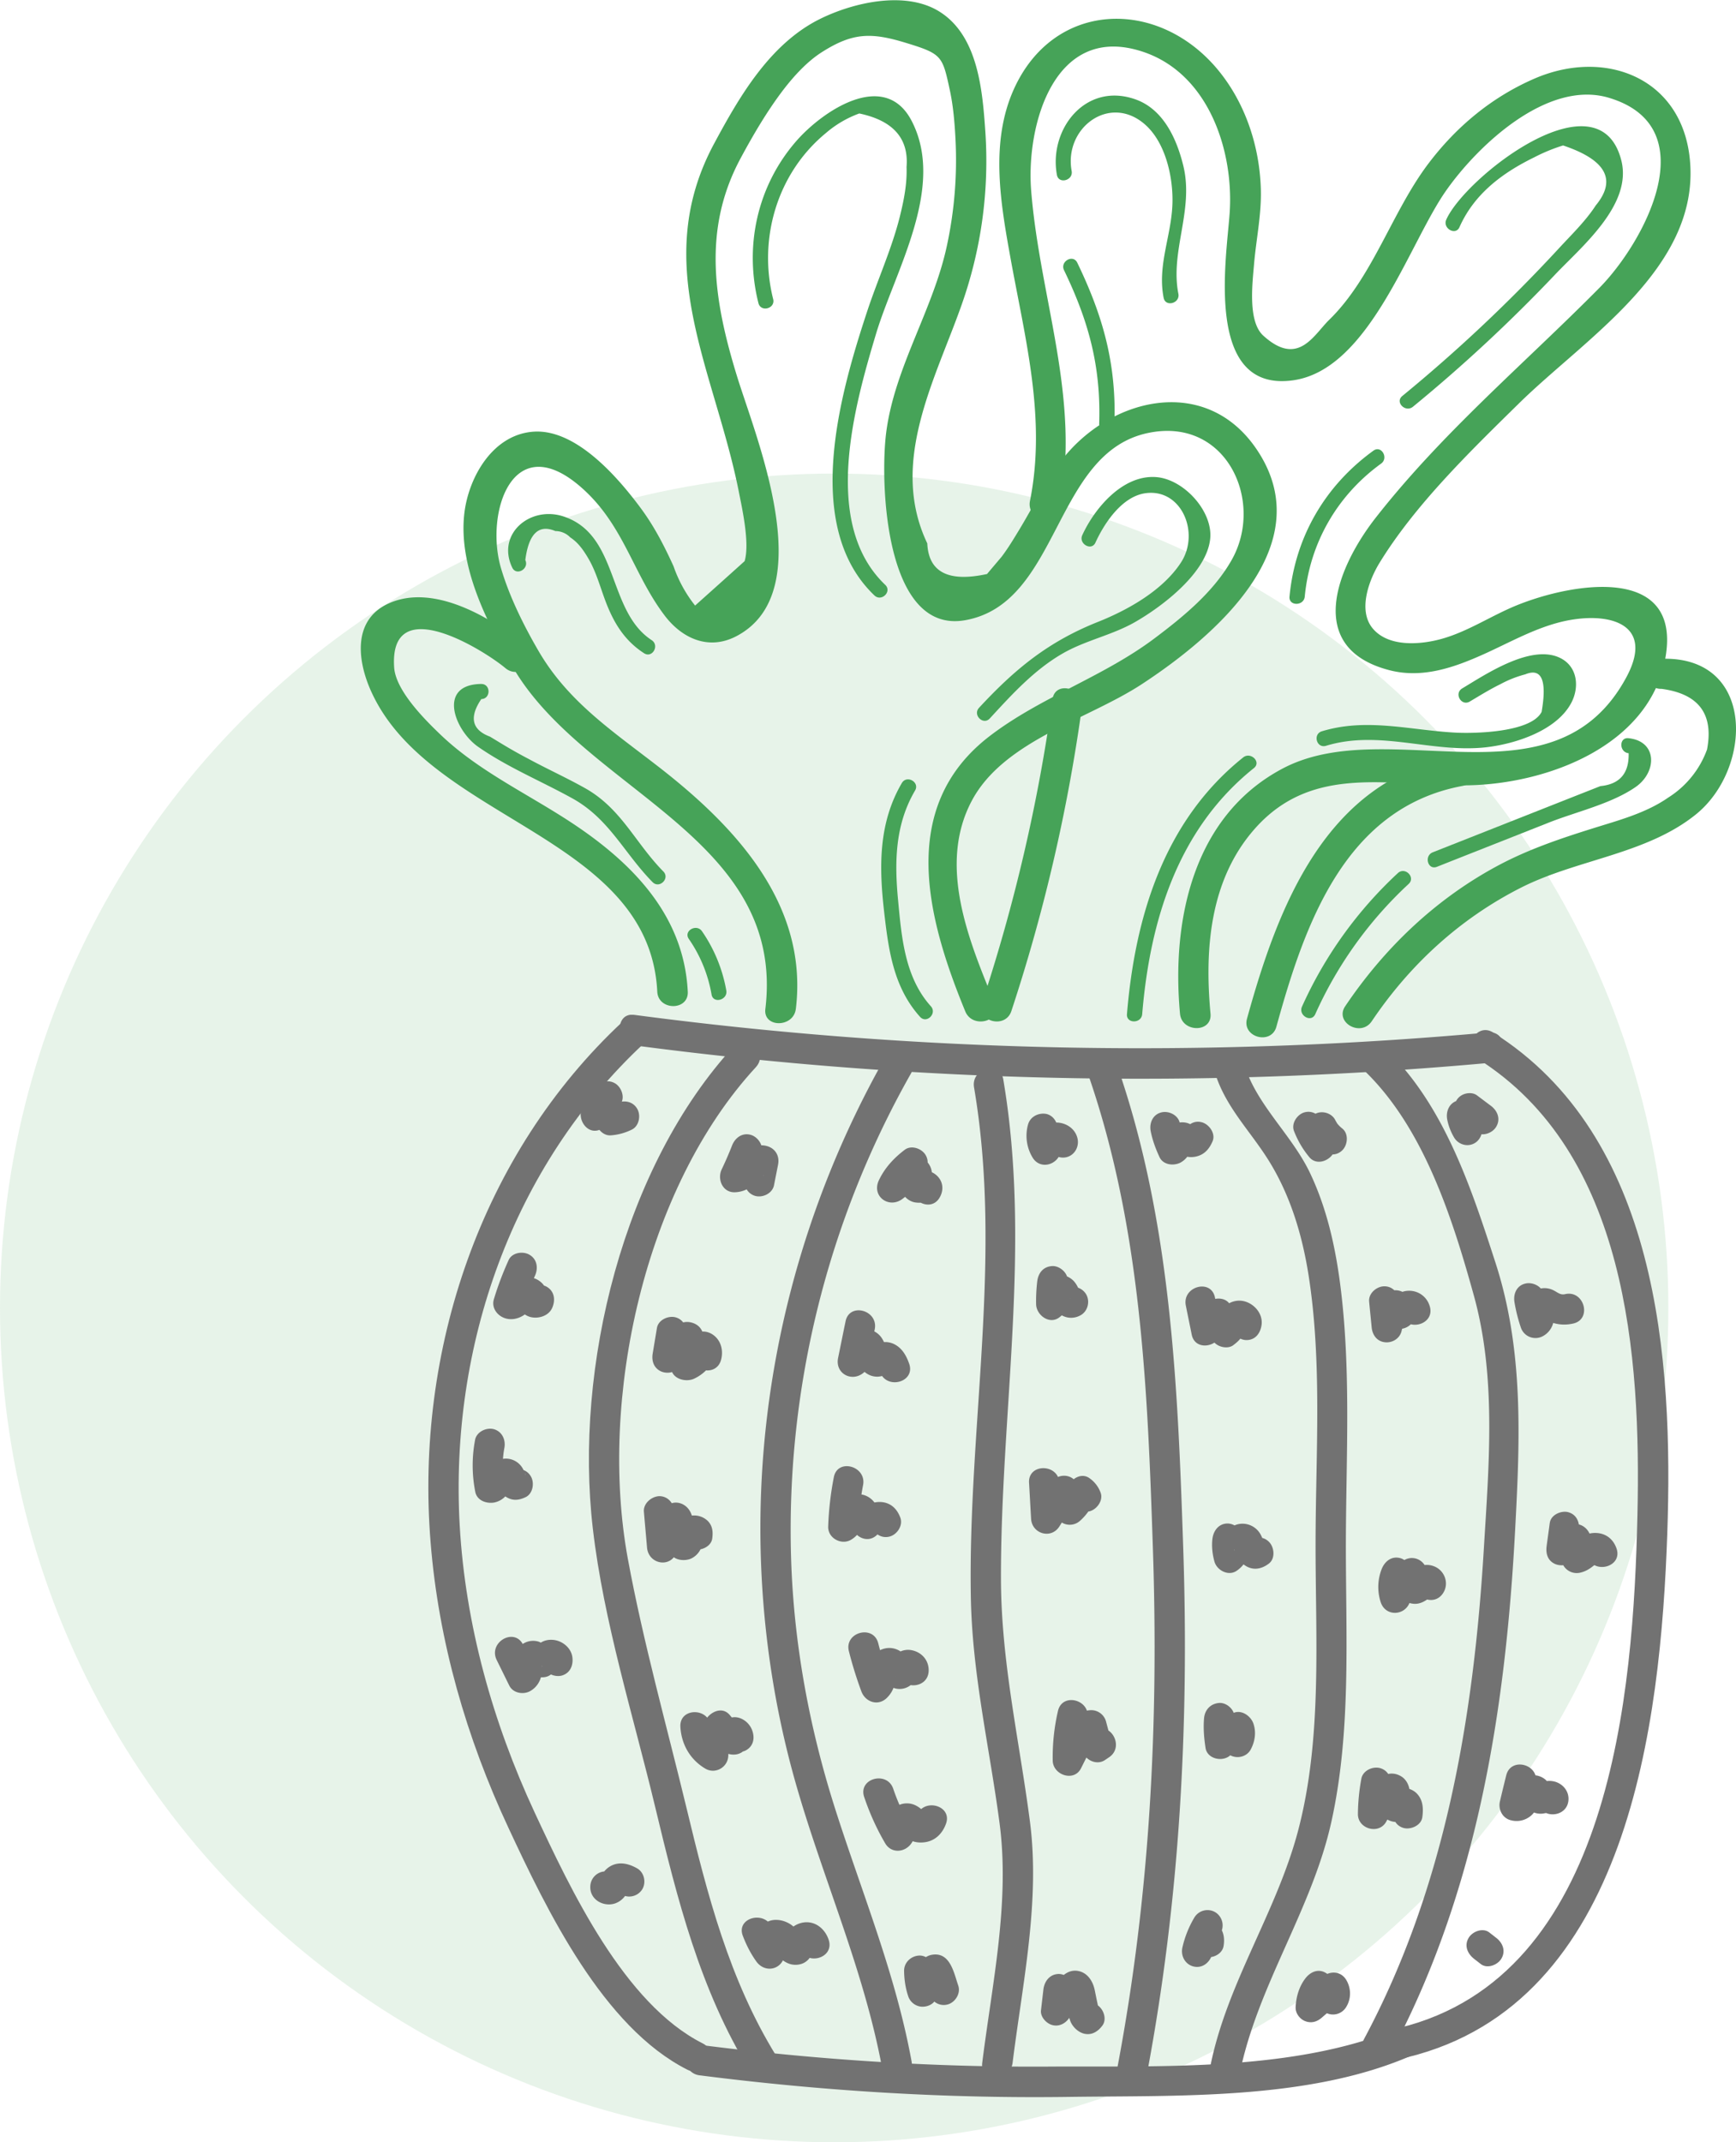 <svg width="77" height="95" fill="none" xmlns="http://www.w3.org/2000/svg"><circle cx="37" cy="58" r="37" fill="#46A358" fill-opacity=".13"/><g clip-path="url(#clip0_33805:301)" fill="#727272"><path d="M28.13 46.357a170.978 170.978 0 0037.893.78c.856-.077.865-1.43 0-1.353a170.978 170.978 0 01-37.894-.78c-.852-.112-.847 1.245 0 1.353zm2.9 45.673c5.435.695 10.905 1.033 16.385.957 4.82-.068 10.51.144 15.03-1.763.785-.334.44-1.641-.359-1.303-4.636 1.956-10.577 1.69-15.537 1.722-5.192.036-10.371-.306-15.523-.965-.852-.108-.848 1.245.004 1.353z"/><path d="M27.605 45.316c-6.273 5.851-9.197 14.575-8.506 23.082.354 4.396 1.591 8.67 3.452 12.655 1.695 3.634 4.193 8.84 7.941 10.73.772.387 1.453-.776.677-1.168-3.488-1.758-5.86-6.821-7.456-10.243-1.857-3.99-3.072-8.322-3.323-12.727-.448-7.939 2.323-15.923 8.17-21.374.637-.59-.319-1.546-.955-.956zm37.943 1.636c6.618 4.17 7.241 13.164 7.08 20.247-.18 7.898-1.153 20.414-10.542 22.722-.838.207-.484 1.51.359 1.303 9.802-2.408 11.21-14.828 11.506-23.187.273-7.821-.417-17.65-7.726-22.253-.735-.46-1.408.708-.677 1.168z"/><path d="M32.577 46.366c-4.936 5.342-7.116 14.264-6.282 21.419.485 4.161 1.794 8.29 2.767 12.353.977 4.07 1.986 8.11 4.201 11.703.458.74 1.62.059 1.162-.68-2.08-3.373-3.05-7.142-3.968-10.96-.888-3.679-1.924-7.362-2.61-11.081-1.3-7.083.735-16.442 5.681-21.798.587-.64-.363-1.596-.95-.956z"/><path d="M39.24 46.93c-3.676 6.51-5.609 13.903-5.51 21.396.05 3.598.56 7.2 1.538 10.662 1.215 4.296 3.062 8.372 3.87 12.786.156.856 1.452.491 1.295-.361-.704-3.864-2.197-7.461-3.385-11.185-1.153-3.616-1.843-7.344-1.96-11.145a41.086 41.086 0 015.314-21.473c.43-.757-.731-1.438-1.162-.68zm3.964 1.293c1.278 7.511-.273 15.036-.143 22.578.058 3.444.825 6.65 1.273 10.04.467 3.521-.332 7.141-.767 10.635-.107.861 1.238.852 1.346 0 .44-3.525 1.233-7.173.766-10.725-.475-3.634-1.278-7.078-1.282-10.775-.009-7.398 1.354-14.742.103-22.109-.148-.856-1.444-.496-1.296.356zm5.045-.626c2.363 6.785 2.65 13.944 2.887 21.063.26 7.731-.125 15.341-1.56 22.951-.161.852 1.134 1.218 1.296.361 1.457-7.727 1.874-15.463 1.61-23.312-.243-7.236-.538-14.53-2.937-21.424-.283-.811-1.583-.46-1.296.36zm5.658.031c.498 1.529 1.574 2.548 2.4 3.891.941 1.533 1.457 3.269 1.735 5.036.605 3.859.318 7.898.31 11.79-.01 4.232.313 8.71-.777 12.843-.96 3.63-3.16 6.758-3.896 10.464-.17.852 1.125 1.213 1.296.36.789-3.967 3.228-7.325 4.089-11.275.883-4.039.623-8.286.632-12.393.01-3.796.238-7.678-.26-11.451-.22-1.668-.596-3.318-1.314-4.842-.798-1.7-2.336-2.994-2.914-4.779-.274-.825-1.574-.473-1.3.356zm6.543-.212c2.672 2.525 3.959 6.555 4.923 10.036 1.004 3.625.668 7.493.444 11.203-.453 7.529-1.718 15.049-5.31 21.757-.412.766.75 1.452 1.162.68 3.83-7.154 5.107-15.197 5.533-23.221.216-4.04.39-7.985-.87-11.875-1.094-3.377-2.3-7.047-4.932-9.54-.628-.59-1.583.365-.95.96zm-27.98 3.382c-.14.356-.292.707-.458 1.055-.21.437.036 1.036.583 1.018.39-.013.7-.189.978-.455.09-.085.18-.176.264-.261.112-.113-.036.067.05-.036-.018.027-.112.018-.027.027-.215-.284-.43-.573-.65-.857-.059.302-.121.604-.18.91-.072.357.103.731.471.835.332.09.758-.113.83-.474.058-.302.12-.604.179-.91.09-.46-.193-.812-.65-.857-.372-.036-.709.163-.973.406-.094.086-.175.176-.27.261l-.089.082c.014-.014.027-.023.04-.037-.067.037-.067.041.01.01-.077.017-.072.022.013 0 .193.338.385.676.583 1.018.215-.45.412-.91.592-1.375.13-.342-.144-.744-.471-.834-.377-.103-.69.131-.825.474zm-3.332 8.092l-.188 1.132c-.05.302.031.6.31.762.246.144.618.117.815-.104l.39-.446c.086-.1.207-.284.31-.339a7.561 7.561 0 01-.34.09c.021-.004.048-.004.07-.008a7.4 7.4 0 00-.34-.09l.054.04c-.112-.194-.224-.388-.332-.586.036.388-.072.82-.117 1.213-.062.563.606.77 1.014.586.529-.248.883-.703 1.072-1.249l-1.126.298-.04-.257c-.22.843 1.08 1.203 1.295.36.1-.383.01-.802-.304-1.06-.404-.328-.947-.211-1.126.298-.08.226-.247.343-.453.442l1.014.586c.067-.604.39-1.677-.435-1.907-.695-.194-1.184.636-1.56 1.073l1.125.658.188-1.131c.058-.36-.094-.73-.47-.834-.32-.086-.767.112-.826.473zm-.578 8.147c.045.532.094 1.064.139 1.591.067.753 1.076.929 1.322.18.135-.414.323-.789.561-1.158l-1.229-.163c.157.393.265.794.323 1.218.068.478.646.559.987.406a.899.899 0 00.399-.388c.04-.072.072-.158.098-.235.014-.04.023-.08.036-.121.023-.068.014-.064-.018.013l-.296.176c.023-.009.05-.013.072-.022h-.359c-.008-.005-.017-.01-.022-.019l-.242-.243c.013.018.022.036.036.054l-.068-.523c-.004.023-.004.045-.008.063-.05.36.085.726.47.834.314.086.78-.108.83-.473.04-.293.018-.56-.197-.78a.88.88 0 00-.704-.239.87.87 0 00-.628.406c-.058.094-.14.225-.144.333-.004.158-.071.046.072-.018.327.136.66.27.987.406a5.245 5.245 0 00-.323-1.217c-.215-.532-.897-.685-1.229-.162-.296.464-.524.96-.695 1.478.44.059.879.122 1.323.18-.045-.531-.094-1.063-.14-1.59-.03-.366-.286-.677-.672-.677-.345.013-.713.325-.681.69zm1.618 9.539c.045.78.435 1.46 1.113 1.858.448.257 1.004-.072 1.013-.587.004-.396.094-.761.246-1.127l-1.125.298c.184.225.381.424.6.609.36.302 1.014.243 1.126-.298.027-.122.059-.225.099-.338l-1.126.297c.04-.022.063.005.059.077.143.338.636.41.919.244.345-.203.386-.587.242-.925a.934.934 0 00-.269-.351c-.417-.33-.928-.208-1.125.297a1.82 1.82 0 00-.099.338l1.125-.297a4.798 4.798 0 01-.6-.609c-.36-.442-.951-.112-1.126.298a4.016 4.016 0 00-.296 1.487c.337-.193.673-.387 1.014-.586-.26-.148-.43-.383-.449-.69-.045-.856-1.39-.865-1.34.005zm2.772 9.274c.156.406.345.78.6 1.136.4.55 1.193.347 1.256-.343.004-.04.076-.54.05-.563-.194.121-.382.243-.575.365.045.063.086.122.135.18.17.217.38.401.655.478.21.054.457.027.64-.09a.74.74 0 00.27-.307l.067-.162c.103-.325-.094-.379-.587-.162.269.82 1.569.469 1.295-.36-.188-.569-.735-.939-1.331-.713a1.071 1.071 0 00-.57.51c-.036.071-.166.382-.12.473.26-.15.515-.302.775-.451-.036-.045-.072-.086-.103-.131-.215-.437-.839-.685-1.287-.523-.632.225-.605.902-.655 1.46.417-.112.834-.225 1.256-.342a3.732 3.732 0 01-.467-.811c-.322-.803-1.623-.456-1.304.356z"/><path d="M40.137 50.982c-.484.366-.888.798-1.152 1.353-.345.721.457 1.29 1.058.82a1270.194 1270.194 0 01.623-.486l.095-.077c.112-.081.053-.068-.175.036a7.53 7.53 0 00-.341-.09l.04.027-.242-.244c-.013-.058-.031-.112-.045-.17.005-.064.005-.073-.009-.019-.031.023-.04.176-.04.198a.903.903 0 00.094.6.803.803 0 00.467.374c.08.023.183.032.269.032.08 0 .152-.014.224-.04.094-.028.063-.037-.099-.028l-.296-.176.04.04-.174-.297.013.045.067-.523c-.009.014-.013.028-.022.041-.408.766.753 1.452 1.161.68.175-.324.135-.689-.139-.946a.813.813 0 00-.533-.22c-.112-.005-.242.067-.341.058.112.031.224.063.34.09a.545.545 0 00-.049-.036l.243.243a13.59 13.59 0 01-.027-.054c.031.113.062.226.09.343-.01-.086.004-.04.035-.167.036-.158.04-.33.005-.491a.796.796 0 00-.642-.618c-.336-.063-.565.113-.82.311-.256.198-.511.401-.767.6l1.058.82c.162-.333.368-.64.668-.865.292-.217.44-.587.242-.925-.165-.284-.623-.455-.919-.239zm-2.632 7.611c-.112.54-.22 1.081-.332 1.627-.139.69.606 1.087 1.126.658a1.72 1.72 0 00.386-.455c.067-.117.148-.356.183-.415l-.242.243a.534.534 0 00.063-.045 7.4 7.4 0 01-.34.09c.026-.004.053-.004.08-.008a7.53 7.53 0 00-.34-.09c-.108-.05-.113-.226-.082.004a.96.96 0 00.04.162.981.981 0 00.346.51c.157.117.34.18.538.175a.816.816 0 00.34-.09.483.483 0 00.153-.094c.117-.082.086-.077-.09.004-.111-.031-.224-.063-.34-.09.018.009.022.018.036.054.287.816 1.587.464 1.296-.36-.126-.357-.31-.686-.655-.862a.895.895 0 00-.6-.076c-.198.045-.315.176-.485.257a7.04 7.04 0 01.34-.09h-.071c.112.031.224.063.34.09.122.212.158.243.108.094l-.027-.175a1.258 1.258 0 00-.143-.339.878.878 0 00-.749-.428.846.846 0 00-.726.446c-.121.226-.112.361-.319.532l1.126.659c.112-.541.22-1.082.332-1.623.179-.857-1.117-1.218-1.292-.365zm-.52 6.911a13.895 13.895 0 00-.251 2.191c-.018.514.583.839 1.013.586.198-.117.341-.275.449-.478.04-.076.157-.252.134-.32-.004-.009-.045.05-.027.04-.112.032-.224.064-.34.09-.01.005-.023.005-.032.01l-.242-.244c.076.1.067.09.076.194.05.555.713.924 1.148.478.05-.054.099-.104.153-.153a.297.297 0 01-.287-.018l-.175-.298a.588.588 0 00.031.081c.126.343.458.578.83.474.327-.09.596-.487.47-.834-.35-.956-1.367-.834-1.972-.208l1.148.478c-.054-.653-.377-1.361-1.148-1.312a.97.97 0 00-.758.47c-.058.094-.099.202-.144.306-.049.112-.134.153.005.072l1.013.586c.018-.618.085-1.226.202-1.835.166-.847-1.13-1.208-1.296-.356zm.668 7.723c.153.604.337 1.194.552 1.776.175.473.735.671 1.125.297.17-.166.287-.36.345-.595a1.75 1.75 0 00.045-.302c.014-.288-.018-.05.01-.063a7.561 7.561 0 01-.341.09c.03 0 .058-.004.09-.004a7.561 7.561 0 00-.342-.09c-.09-.041-.062-.082.01.045.035.063.067.117.111.175.14.18.31.303.538.334a.793.793 0 00.566-.14.892.892 0 00.242-.243c.026-.054.053-.108.076-.163.09-.175.013-.13-.229.14h-.359c-.053-.045-.103-.094-.157-.14a7.612 7.612 0 01-.09-.342v.081c-.013.87 1.333.87 1.346 0 .009-.455-.305-.811-.74-.902a.818.818 0 00-.659.14.907.907 0 00-.233.24c-.014.026-.027.058-.045.085-.117.225-.085.22.099-.014.112-.031.224-.063.34-.09-.022.005-.044.005-.067.01.112.03.224.062.341.09.193.094.094.062.022-.064a1.006 1.006 0 00-.206-.266.888.888 0 00-.91-.176c-.256.09-.449.289-.579.519a1.31 1.31 0 00-.134.406c-.014.063 0 .243-.04.283l1.125.298a17.694 17.694 0 01-.552-1.776c-.22-.839-1.515-.483-1.3.36zm.677 6.46c.242.717.552 1.407.933 2.056.273.464.879.41 1.161 0 .077-.113.13-.23.166-.361.005-.04.01-.077.018-.117.072-.262.009-.253-.197.031h-.359c-.188-.058-.103-.045-.004.063.071.077.161.158.255.212.193.109.422.15.641.131.503-.036.848-.37 1.014-.825.3-.816-1-1.172-1.296-.36.085-.226.296-.1.26-.208-.027-.077-.184-.18-.256-.22a.882.882 0 00-.721-.073.921.921 0 00-.507.442c-.099.18-.072.45-.18.604h1.162a9.156 9.156 0 01-.798-1.731c-.27-.82-1.57-.47-1.292.356zm1.771 7.713c.005.375.059.75.175 1.1a.682.682 0 00.56.483c.247.032.557-.08.669-.324.076-.163.152-.325.229-.483.035-.076.071-.149.103-.225.018-.036.036-.077.053-.113.036-.067.036-.067 0 0l-.295.176c.013-.005.031-.014.044-.018h-.358l-.072-.032-.242-.243c-.067-.113-.005-.018.022.058.023.073.05.14.072.212.05.14.099.284.144.424.116.347.461.573.829.473.332-.09.587-.486.47-.834-.192-.558-.353-1.478-1.134-1.374-.605.08-.807.82-1.03 1.298l1.228.162a2.429 2.429 0 01-.13-.744c-.005-.351-.305-.694-.673-.676-.354.018-.668.302-.664.68zm6.179.821l-.107.924c-.036.289.233.582.493.654.305.086.587-.063.758-.311.12-.176.242-.347.363-.523.054-.081.112-.158.166-.239l.067-.095c.099-.135.085-.126-.036.027a7.53 7.53 0 01-.34.09h.062a7.53 7.53 0 00-.34-.09c-.135-.234-.18-.28-.135-.135.013.054.022.113.036.167.022.113.045.22.072.334.049.234.071.509.192.72.117.2.31.37.534.434.345.094.628-.081.83-.352.22-.293.044-.757-.243-.924-.345-.203-.7-.05-.919.243a.253.253 0 01-.027.036c.193-.112.386-.225.583-.333-.013 0-.027.004-.04.004.112.032.224.063.34.09.117.06.189.388.122.055-.018-.095-.04-.185-.059-.28-.036-.167-.067-.334-.103-.5-.08-.352-.291-.695-.659-.798-.408-.113-.73.121-.96.428-.228.311-.444.631-.663.947.417.112.834.225 1.255.342l.108-.924c.04-.365-.34-.676-.673-.676-.399.009-.632.325-.677.685zm.646-12.348a9.078 9.078 0 00-.233 2.2c.009.636.941.965 1.255.343.135-.27.27-.537.404-.807.099-.199.17-.447.35-.587l-.296.176c0-.004 0-.009.004-.013a58.21 58.21 0 00-.65-.496l.256.96c.107.401.623.645.986.406.063-.04.126-.086.188-.126.718-.478.045-1.65-.677-1.168-.063.04-.125.086-.188.126.327.135.66.27.986.406l-.255-.96a.683.683 0 00-.65-.496c-.947.018-1.27 1.2-1.619 1.902.417.113.834.226 1.255.343a7.73 7.73 0 01.184-1.844c.189-.852-1.107-1.213-1.3-.365zm-1.282-10.117c.031.532.058 1.06.09 1.592.035.667.887.924 1.255.342l.78-1.24h-1.161c.094.163.152.312.161.501a.68.68 0 001.148.478c.34-.307.56-.676.726-1.105-.327.136-.659.27-.986.406 0 .01 0 .018-.005.023l-.175-.298c.014.027.023.059.036.086.14.338.444.577.83.473.314-.086.61-.491.47-.834a1.338 1.338 0 00-.479-.622c-.381-.284-.848.04-.987.406-.08.207-.22.36-.38.51.38.157.766.32 1.147.477a2.543 2.543 0 00-.345-1.181c-.265-.447-.892-.428-1.161 0l-.78 1.24c.416.112.833.225 1.255.342-.031-.532-.058-1.06-.09-1.591-.053-.87-1.399-.875-1.35-.005zm.363-8.94c-.04.343-.058.685-.05 1.028.014.469.579.902 1.014.586.224-.162.363-.347.44-.613.017-.063.035-.135.044-.198.01-.059.045-.063-.004-.018-.233.216-.48.527-.852.076.04.05.027.045 0-.013.031.067.054.144.085.212a1.1 1.1 0 00.224.31c.278.276.69.33 1.027.136.318-.18.421-.613.242-.924a.68.68 0 00-.92-.244c-.013.01-.03.018-.044.027.112-.031.224-.063.34-.09.037-.004.36.176.333.185a1.11 1.11 0 00-.04-.104 1.185 1.185 0 00-.216-.36c-.22-.23-.56-.343-.87-.244-.291.09-.484.325-.578.609-.023.063-.032.126-.05.194-.009.031-.018.058-.022.09-.018.059-.018.059.004 0a.329.329 0 01.175-.198c.337.193.673.387 1.014.586a7.177 7.177 0 01.049-1.028c.045-.352-.34-.69-.673-.677-.399.019-.623.298-.672.672zm-.413-6.934a1.867 1.867 0 00.202 1.443c.314.532 1.036.37 1.229-.162.071-.199-.036.121.031-.081.027-.077.05-.041-.018-.01-.206.109-.484.037-.547-.234.085.356.484.568.83.473.358-.099.556-.473.47-.834-.12-.513-.677-.789-1.174-.671-.49.121-.727.55-.888.992l1.228-.163c-.067-.117-.076-.108-.09-.248.01.072.005-.018.005-.04.01-.199-.027.08.018-.113.085-.343-.112-.748-.47-.834-.346-.072-.732.113-.826.482zm-19.227-1.596a6.626 6.626 0 00-.534.826c-.264.473.184 1.212.758.991.206-.076.408-.157.615-.234-.274-.158-.552-.316-.83-.473a.663.663 0 01.05.275c-.005.342.313.707.672.676a2.51 2.51 0 00.924-.253c.327-.157.412-.63.242-.924-.197-.338-.592-.401-.92-.243a.971.971 0 01-.246.067l.673.677a1.798 1.798 0 00-.1-.636c-.111-.32-.465-.609-.829-.473-.206.076-.408.157-.614.234l.758.992a7.19 7.19 0 01.534-.825c.22-.293.044-.758-.243-.924-.336-.194-.69-.046-.91.247zm-3.807 7.593c-.255.563-.475 1.14-.654 1.735-.112.37.134.713.47.834.287.104.597.04.848-.121.107-.073.18-.145.26-.24.31-.369-.117.109-.368-.202l-.175-.298c-.035-.126-.008.135-.008.131.013.104.04.212.094.306.103.176.291.32.484.375.363.099.83-.04.986-.41.144-.334.099-.726-.242-.925-.282-.167-.775-.094-.919.244.014-.018.027-.036.045-.05l.296-.176.403.122.175.298c.036.126.01-.185 0-.217a.852.852 0 00-.188-.356.915.915 0 00-.623-.293.955.955 0 00-.601.18 1.085 1.085 0 00-.224.208c-.278.324-.086.05.12.121l.471.834c.144-.482.314-.95.52-1.41.149-.334.095-.727-.242-.925-.296-.176-.78-.099-.928.235zm-1.488 7.975a6.032 6.032 0 00.009 2.304c.076.383.488.527.83.473a.933.933 0 00.52-.293c.057-.063.111-.14.16-.212a.914.914 0 00.072-.126c.04-.063.027-.059-.049.004h-.359l.095.027-.296-.175c-.05-.104-.054-.1-.01.013l.068.162c.072.136.17.244.296.325.3.203.574.19.897.04.331-.148.412-.635.242-.924-.198-.342-.588-.392-.92-.243l-.071.031.52-.067c-.027-.01-.054-.014-.08-.023l.295.176c.027.09.027.1.005.032a1.357 1.357 0 00-.081-.203.88.88 0 00-.148-.217.854.854 0 00-.722-.27.988.988 0 00-.614.311 1.396 1.396 0 00-.207.275c-.013.027-.03.054-.044.081-.085.126-.063.113.071-.036.274.158.552.316.83.473a4.176 4.176 0 01-.01-1.582c.068-.36-.098-.73-.47-.834-.332-.086-.762.117-.83.478zm.959 9.76c.189.379.372.758.56 1.136.166.334.62.41.92.244.242-.135.408-.352.484-.622.036-.122.058-.275.045-.402-.014-.144.05-.103-.027-.036l-.296.176c-.009.005-.018.005-.027.01a7.4 7.4 0 00-.34-.091c.233.135.345.352.685.352.404 0 .494-.24.736-.478l-.296.176c-.13-.082-.26-.163-.39-.248.054.36.506.559.83.473.385-.108.524-.469.47-.834-.063-.406-.444-.708-.838-.748-.462-.045-.763.207-.982.586l.242-.244c-.023.018-.05.036-.072.054.112-.031.224-.063.34-.09h-.07a7.4 7.4 0 00.34.09c-.08-.045-.292-.275-.471-.324a.841.841 0 00-.735.14c-.189.14-.319.347-.386.567-.045.14.005.424-.067.523l.242-.243c-.027.014-.054.032-.085.045l.919.244c-.188-.38-.372-.758-.56-1.136-.395-.785-1.557-.1-1.17.68zm4.152 10.045c-.022.581.579.91 1.085.753a.923.923 0 00.534-.465l.054-.112c.098-.158 0-.113-.305.144-.14-.018-.076-.018.022.036a.683.683 0 00.92-.243c.179-.312.076-.749-.243-.925-.331-.185-.708-.293-1.076-.14a.97.97 0 00-.453.397.72.72 0 00-.08.167l-.027.054c.233-.261.475-.284.73-.068l.175.298.014.108c.013-.356-.318-.694-.673-.676a.682.682 0 00-.677.672zm24.855-33.501c.08.405.22.784.394 1.158.166.347.62.392.92.244a.965.965 0 00.399-.406c.027-.05.044-.104.071-.158.144-.31-.004.158-.35.122a7.53 7.53 0 00-.34-.09c-.076-.036.112.085.112.085a.97.97 0 00.749.185c.403-.067.64-.329.793-.694.14-.338-.152-.744-.47-.834-.386-.108-.687.135-.83.473.157-.293.354-.356.587-.19a.312.312 0 00-.058-.049.944.944 0 00-.363-.207.828.828 0 00-.637.09.919.919 0 00-.345.406c-.018.04-.04.086-.058.13-.05.145-.023.01.058-.026l.92.243a3.6 3.6 0 01-.26-.834c-.068-.36-.499-.564-.83-.473-.364.094-.53.464-.462.825zm1.56 7.74c.085.428.175.857.26 1.285.144.708 1.09.577 1.296 0 .067-.194.184-.32.332-.455l-1.058-.136c.116.271.237.546.354.816.134.312.655.447.92.244.16-.122.29-.23.394-.41.036-.063.076-.14.098-.212a.325.325 0 01.04-.09c.108-.199-.098-.262-.623-.19-.049.361.346.676.673.676.404 0 .623-.31.673-.676.076-.563-.449-1.073-.991-1.073a.969.969 0 00-.704.316 1.32 1.32 0 00-.202.297c-.036.073-.175.298-.036.194l.92.244-.355-.816c-.184-.424-.771-.397-1.058-.136-.323.293-.53.645-.677 1.05h1.296c-.086-.427-.175-.856-.26-1.284-.166-.857-1.467-.496-1.292.356zm1.179 10.342c-.04.338 0 .686.09 1.01.112.392.623.658.987.406.237-.167.38-.347.484-.618.027-.067.05-.14.072-.212.04-.144 0 .05-.117.068h-.359c-.112-.045-.183-.113-.201-.212-.014-.045-.01-.031.018.04.013.041.026.086.04.127.076.207.184.374.354.514.368.297.785.248 1.143-.032.287-.225.234-.721 0-.955-.282-.285-.663-.226-.95 0-.014.013-.032.022-.045.036l.296-.176-.054.013h.359c.08.014.197.262.148.113a1.533 1.533 0 00-.144-.343.915.915 0 00-.874-.446c-.314.032-.57.23-.74.492a1.564 1.564 0 00-.161.365c-.014.04-.04.099-.045.14-.005.058-.014-.014.098-.09l.987.405a1.583 1.583 0 01-.045-.65c.04-.364-.34-.675-.672-.675-.39.004-.624.315-.669.68zm-.372 7.962c-.036.442 0 .875.067 1.312.081.51.803.64 1.126.297a6.78 6.78 0 01.363-.356c.112-.099.229-.198.319-.261-.328-.135-.66-.27-.987-.406.04.117.04-.018.027.108.009-.094-.054.086-.009.01-.175.32-.076.739.242.923.31.18.745.082.92-.243.192-.356.255-.77.12-1.159-.13-.37-.614-.68-.986-.405a7.25 7.25 0 00-.95.83c.376.098.748.198 1.125.297a4.504 4.504 0 01-.023-.956c.027-.352-.327-.69-.672-.676-.395.027-.65.306-.682.685zm-.43 8.832a4.56 4.56 0 00-.53 1.33c-.08.356.108.73.471.834.377.104.7-.126.83-.473.04-.113.175-.357.247-.451h-.95a.358.358 0 01-.073-.334c-.058.36.095.726.471.834.323.09.767-.108.83-.473.063-.374-.005-.704-.274-.983-.233-.243-.726-.284-.95 0a3.73 3.73 0 00-.597 1.046c.43.122.866.239 1.296.36a3.18 3.18 0 01.395-1.005.687.687 0 00-.242-.924.68.68 0 00-.924.239zm4.923 2.7c-.278.366-.408.816-.43 1.272-.014.266.18.523.412.617.265.108.52.045.736-.14.331-.284.663-.572.995-.856l-1.058-.135c-.027-.04-.014-.1-.01-.145.005-.031.077-.14.005-.027-.193.312-.067.744.242.925a.68.68 0 00.92-.244c.228-.365.224-.83.004-1.199-.237-.397-.726-.42-1.058-.135-.332.284-.664.572-.995.856l1.147.478c.01-.203-.035.09.01-.104.017-.067.035-.14.058-.207-.036.095.053-.095.053-.1a1.43 1.43 0 01.121-.175c.22-.293.045-.757-.242-.924-.336-.203-.686-.05-.91.243zm2.484-8.854a9.055 9.055 0 00-.152 1.56c-.01.663.928.933 1.255.343.202-.37.44-.69.736-.988-.274.036-.543.072-.816.104l-.045-.032-.175-.297c-.014-.04.031-.167-.014-.023-.031.09-.049.235-.053.32a.969.969 0 00.179.604.8.8 0 00.628.325c.134 0 .291-.04.408-.104l.063-.036c.107-.067.076-.072-.095-.013a7.53 7.53 0 00-.34-.09c-.18-.09-.193-.194-.175-.325-.05.36.09.726.47.834.314.086.776-.108.83-.473.054-.388.036-.78-.26-1.073a.834.834 0 00-.578-.226.987.987 0 00-.408.113c-.032.018-.18.081-.095.063h.36c-.019-.004-.041-.013-.06-.018l.297.176c.045.374.085.469.125.284a.712.712 0 00.036-.14c.023-.104.032-.212.023-.32-.018-.297-.17-.582-.444-.712-.27-.136-.592-.118-.816.103-.373.375-.69.798-.947 1.258.417.113.834.226 1.256.343a7.19 7.19 0 01.108-1.2c.062-.36-.099-.73-.471-.833-.332-.09-.767.112-.83.473zm.906-9.31a2.177 2.177 0 00-.05 1.47c.207.658 1.077.627 1.297 0 .112-.325.313-.582.569-.807l-1.148-.478c.014.23.031.46.045.686.027.396.287.63.673.676.215.027.412-.045.591-.163a.943.943 0 00.202-.175c.023-.032.05-.059.072-.086.08-.086.013-.068-.206.054a7.53 7.53 0 00-.341-.09c-.036-.04-.076-.081-.112-.122a7.612 7.612 0 01-.09-.342c0 .018 0 .036.005.054.031-.113.062-.226.09-.343-.01.014-.019.032-.028.045-.457.744.709 1.425 1.162.68.269-.436.045-1.005-.426-1.176a.855.855 0 00-.727.054c-.094.05-.175.122-.25.199-.019.018-.032.04-.05.058-.09.09-.054.09.108 0l.672.677c-.013-.23-.031-.46-.045-.686-.04-.6-.7-.874-1.148-.478-.43.384-.726.861-.914 1.403h1.296c-.086-.276-.059-.487.049-.749.139-.338-.153-.744-.47-.834-.387-.108-.687.135-.826.473zm-.56-11.852c.035.378.076.762.112 1.14.031.334.228.623.583.663.322.04.654-.153.74-.482.071-.289.17-.55.313-.807h-1.161c.067.126.135.252.197.374.247.464.901.41 1.162 0 .022-.036.053-.068.053-.081.072-.063.023-.059-.139.013a.307.307 0 01-.215.036l-.242-.243-.013-.054c.26.825 1.56.473 1.295-.36a.944.944 0 00-.95-.677c-.435.013-.74.338-.955.68h1.161c-.067-.126-.134-.252-.197-.374-.233-.441-.924-.437-1.162 0a5.042 5.042 0 00-.448 1.132c.44.059.879.122 1.323.18-.036-.378-.076-.762-.112-1.14-.036-.365-.283-.677-.673-.677-.336 0-.708.312-.672.677zm-3.332-7.561c.17.433.381.794.677 1.155.34.414.982.144 1.126-.298.103-.325.148-.676.116-1.014-.417.112-.834.225-1.255.342.13.253.313.483.533.663.283.23.677.275.95 0 .238-.239.283-.726 0-.956a1.407 1.407 0 01-.219-.212c-.067-.085.04.068-.018-.027a2.51 2.51 0 01-.085-.149c-.14-.27-.484-.392-.762-.315-.265.072-.52.36-.494.654.027.284.018.396-.067.653l1.126-.297a1.722 1.722 0 01-.184-.27l-.094-.167c-.01-.014-.081-.185-.059-.118-.134-.338-.448-.577-.83-.473-.313.086-.596.487-.461.83zm6.794-.522c.053.284.16.559.309.811.152.257.47.392.757.311.305-.086.467-.352.493-.654l.095-.95c-.337.193-.673.387-1.014.585l.62.465c.29.216.752.05.918-.244.202-.343.05-.708-.242-.924-.206-.153-.412-.311-.619-.464-.188-.14-.488-.113-.677 0-.22.13-.31.338-.331.586l-.095.95c.417-.112.834-.225 1.256-.342a1.173 1.173 0 01-.175-.487c-.067-.36-.498-.563-.83-.473-.367.1-.529.469-.466.83zm2.985 8.115c.063.374.153.734.274 1.095a.684.684 0 00.986.406.924.924 0 00.467-.627c.031-.122.036-.252.045-.383 0-.045.004-.09.009-.135-.01.189-.135.31-.382.374a7.561 7.561 0 00-.34-.09c.529.261.941.437 1.547.302.843-.19.488-1.497-.36-1.303-.21.05-.33-.077-.51-.167a.879.879 0 00-.946.086c-.207.162-.3.387-.337.644-.013.1-.018.194-.027.293-.008.086-.004.09.005.023-.045.153.004.09.152-.18l.987.405a8.326 8.326 0 01-.274-1.095c-.063-.36-.502-.564-.83-.474-.376.095-.528.465-.466.825zm1.565 9.782c-.044.343-.094.686-.139 1.028-.04.302.027.6.31.762.233.14.636.127.816-.103.098-.131.197-.24.354-.293-.282-.217-.57-.433-.852-.654.009.27.014.54.022.811a.683.683 0 00.852.654c.216-.05.395-.158.565-.293l.166-.13c-.013-.019-.228-.005-.278-.06l-.174-.297c.008.023.013.045.022.068.282.816 1.583.464 1.296-.36-.157-.447-.516-.7-.991-.686a1.176 1.176 0 00-.56.167c-.135.08-.26.248-.413.284.282.216.57.432.852.653-.01-.27-.014-.54-.023-.811-.009-.415-.426-.798-.852-.654-.372.13-.704.33-.946.645.377.22.75.437 1.126.658.044-.343.094-.685.139-1.028.049-.36-.085-.726-.471-.834-.305-.085-.771.108-.82.474zm-1.932 11.199c-.094.383-.189.767-.278 1.15-.085.351.107.74.47.834a.98.98 0 00.897-.19c.211-.17.287-.437.48-.604l-.296.176c.032-.013.063-.027.099-.04h-.359c.032.004.063.013.099.018l-.404-.312a.873.873 0 01.01.05c.03.077.062.153.098.23.09.149.229.252.381.32a.84.84 0 00.516.045.562.562 0 00.17-.045c.265-.085.21-.113-.161-.076l-.243-.244.032.045a7.123 7.123 0 01-.09-.342c0 .017 0 .04-.004.058-.04.87 1.305.87 1.345 0 .018-.37-.233-.68-.579-.789a.966.966 0 00-.506-.013c-.058.013-.287.058-.22.067.112.032.224.063.34.09-.022-.013-.04-.031-.062-.045l.242.244c-.031-.063-.103-.302-.215-.42a.827.827 0 00-.749-.193 1.062 1.062 0 00-.502.32 1.583 1.583 0 00-.188.266c-.018.031-.032.063-.05.09-.125.171-.031.167.283-.018.157.28.314.554.47.834.095-.383.189-.766.279-1.15.197-.843-1.099-1.203-1.305-.356zm-1.426 8.133l.296.23c.287.226.753.045.919-.243.202-.347.05-.704-.242-.925l-.296-.23c-.287-.225-.753-.045-.92.244-.201.347-.044.699.243.924z"/></g><g clip-path="url(#clip1_33805:301)" fill="#46A358"><path d="M35.3 44.737c.558-4.632-2.675-8.09-6.12-10.757-2.006-1.556-3.968-2.854-5.275-5.081-.668-1.143-1.308-2.432-1.682-3.699-.73-2.467.532-6.343 3.657-3.498 1.799 1.64 2.214 3.756 3.589 5.579.775 1.031 1.966 1.582 3.206.924 3.729-1.973.843-8.82.009-11.54-1.01-3.294-1.542-6.463.158-9.633.559-1.04 1.186-2.111 1.903-3.05.464-.604 1.055-1.257 1.718-1.675 1.37-.871 2.195-.871 3.71-.409 1.615.493 1.628.578 1.958 2.107.153.707.216 1.485.252 2.214a18.036 18.036 0 01-.37 4.614c-.6 2.876-2.326 5.419-2.705 8.34-.28 2.147-.086 8.97 3.504 8.33 4.207-.751 3.904-7.41 8.098-8.3 3.49-.742 5.195 3.041 3.716 5.637-.803 1.414-2.138 2.507-3.423 3.472-2.29 1.72-5.09 2.618-7.34 4.356-4.073 3.157-2.72 8.117-1.047 12.185.325.787 1.632.44 1.303-.356-1.127-2.742-2.543-6.099-1.019-8.98 1.411-2.666 5.136-3.6 7.54-5.174 3.246-2.124 7.904-6.125 5.153-10.335-2.3-3.525-6.754-2.347-8.856.605-.635.893-1.127 1.876-1.69 2.814-.258.426-.515.858-.817 1.258-.216.258-.433.51-.649.769-1.709.373-2.593-.076-2.651-1.356-1.714-3.592.36-7.273 1.524-10.584a19.13 19.13 0 001.05-7.686c-.126-1.8-.315-4.237-2.033-5.312-1.51-.947-3.833-.405-5.317.333-2.21 1.102-3.562 3.44-4.68 5.521-2.872 5.343.027 10.05 1.096 15.434.14.716.496 2.285.257 3.08-.73.659-1.461 1.312-2.196 1.97a5.888 5.888 0 01-.956-1.743c-.424-.929-.87-1.796-1.488-2.622-.974-1.307-2.814-3.454-4.694-3.348-1.827.107-2.9 2.01-3.094 3.597-.288 2.347.988 4.85 2.142 6.84 3.202 5.518 12.125 7.55 11.206 15.168-.1.84 1.253.836 1.352-.009z"/><path d="M46.987 22.573c.974-4.868-.866-9.317-1.25-14.123-.23-2.871 1.011-7.463 4.952-6.156 2.935.973 4.05 4.423 3.85 7.183-.144 2.018-1.127 7.94 2.814 7.388 3.382-.47 5.127-6.028 6.769-8.384 1.407-2.018 4.513-4.965 7.246-4.143 4.329 1.303 1.556 6.424-.437 8.438-3.36 3.391-6.94 6.392-9.902 10.17-1.719 2.192-3.207 5.793.604 6.775 1.465.378 2.877-.124 4.198-.72 1.064-.48 2.078-1.054 3.21-1.37 2.066-.577 4.46-.124 3.094 2.406-3.197 5.925-10.516 1.556-15.237 4.04-4.004 2.112-4.938 6.78-4.559 10.874.077.849 1.434.858 1.353 0-.266-2.854-.036-5.94 1.966-8.202 2.588-2.925 6.042-1.858 9.47-1.925 3.498-.066 8.003-1.738 8.73-5.592.793-4.223-4.086-3.405-6.589-2.387-1.105.449-2.137 1.147-3.292 1.476-.915.262-2.362.404-3.084-.445-.699-.827-.135-2.218.298-2.92 1.582-2.579 4.008-4.93 6.164-7.05 2.971-2.925 8.04-6.028 7.602-10.798-.333-3.65-3.751-4.988-6.903-3.619-1.894.823-3.459 2.13-4.694 3.761-1.615 2.13-2.476 5.054-4.401 6.93-.695.676-1.376 2.112-2.927.703-.69-.627-.482-2.299-.41-3.156.095-1.125.338-2.223.302-3.357-.059-1.916-.703-3.858-1.961-5.343-2.66-3.13-7.229-2.992-8.996.934-1.055 2.347-.59 5.032-.149 7.468.65 3.596 1.6 7.126.866 10.788-.167.84 1.136 1.2 1.303.356zm-.302 8.433a76.423 76.423 0 01-3.13 13.474c-.27.818 1.038 1.169 1.304.355a76.43 76.43 0 003.129-13.474c.117-.844-1.186-1.204-1.303-.355zM30.506 43.973c-.176-3.53-2.66-5.913-5.52-7.726-1.852-1.178-3.882-2.16-5.473-3.694-.686-.658-1.962-1.934-2.03-2.956-.23-3.41 3.996-.756 4.933.03.659.556 1.62-.386.956-.942-1.474-1.24-4.12-2.854-6.145-1.92-1.633.751-1.362 2.614-.736 3.956 2.638 5.704 12.315 6.357 12.662 13.252.04.853 1.398.858 1.353 0z"/><path d="M60.84 45.293c1.686-2.507 3.909-4.556 6.632-5.934 2.48-1.254 5.555-1.472 7.751-3.245 2.521-2.036 2.652-7.028-1.52-6.9-.87.027-.87 1.36 0 1.334 1.647.222 2.314 1.12 2.012 2.69a4.22 4.22 0 01-1.718 2.129c-.988.689-2.187 1.004-3.323 1.36-1.448.453-2.86.929-4.198 1.64-2.787 1.485-5.064 3.663-6.81 6.255-.482.715.69 1.382 1.173.671zm3.674-11.731c-5.731 1.067-7.846 6.69-9.203 11.611-.23.831 1.078 1.182 1.303.356 1.236-4.477 3.017-9.705 8.26-10.678.853-.164.492-1.45-.36-1.29zm-30.22-20.297c-.672-2.663.167-5.58 2.34-7.366a4.746 4.746 0 011.479-.867c1.502.316 2.2 1.107 2.097 2.374.027.738-.117 1.467-.293 2.178-.357 1.436-.983 2.8-1.448 4.205-1.195 3.619-2.913 9.535.316 12.616.31.298.793-.173.478-.471-2.832-2.699-1.38-7.886-.41-11.118.838-2.8 3.115-6.521 1.578-9.464-1.2-2.294-3.95-.431-5.118.911-1.727 1.987-2.309 4.659-1.673 7.18.108.417.757.24.654-.178zm14.294 10.797c.387-.849 1.172-2.049 2.223-2.191 1.6-.218 2.426 1.765 1.569 3.076-.807 1.236-2.345 2.098-3.67 2.627-2.206.876-3.684 2.085-5.285 3.814-.293.316.185.791.478.471.97-1.053 1.961-2.147 3.224-2.876 1.005-.582 2.173-.809 3.183-1.378 1.231-.698 3.224-2.205 3.369-3.725.117-1.227-1.195-2.65-2.422-2.725-1.479-.093-2.714 1.4-3.251 2.574-.18.382.406.724.582.333zm-25.288.774c.15-1.17.595-1.6 1.335-1.285a.91.91 0 01.658.28c.357.231.591.574.803.934.379.644.555 1.395.834 2.08.356.88.825 1.596 1.633 2.12.365.24.703-.337.342-.577-1.984-1.298-1.43-4.668-3.91-5.486-1.487-.489-2.984.782-2.276 2.267.184.391.766.054.581-.333zM47.533 7.584c-.352-1.92 1.7-3.45 3.269-2.05.865.774 1.2 2.196 1.204 3.308.009 1.507-.69 2.854-.393 4.365.081.422.735.244.654-.178-.374-1.898.7-3.716.217-5.685-.289-1.178-.875-2.49-2.11-2.934-2.228-.796-3.865 1.329-3.495 3.347.08.422.73.245.654-.173zm-.339 4.396c1.1 2.28 1.642 4.28 1.56 6.81-.013.431.663.427.677 0 .086-2.658-.5-4.76-1.65-7.143-.19-.387-.771-.05-.587.333zm17.541-1.907c.654-1.471 1.89-2.4 3.319-3.098a7.76 7.76 0 011.276-.525c1.907.64 2.39 1.525 1.447 2.663-.45.698-1.105 1.324-1.668 1.938a68.901 68.901 0 01-6.913 6.512c-.333.276.145.747.478.472a68.688 68.688 0 006.286-5.842c1.181-1.249 3.45-3.102 2.954-5.076-.988-3.912-6.936.751-7.765 2.623-.172.386.415.724.586.333zm-3.819 9.913c-2.16 1.565-3.472 3.845-3.72 6.472-.04.427.636.423.676 0 .226-2.374 1.434-4.485 3.386-5.899.348-.249.01-.831-.342-.573zm4.279 11.122c.442-.262.884-.538 1.348-.764a4.961 4.961 0 011.11-.44c.725-.298.969.257.725 1.666-.478.93-3.066.965-3.868.916-2.007-.115-3.896-.658-5.876-.058-.415.125-.239.77.18.645 2.377-.725 4.69.329 7.089.067 1.303-.147 3.147-.738 3.797-1.983.36-.693.275-1.61-.514-1.987-1.295-.618-3.315.751-4.334 1.36-.37.227-.031.805.343.578zM55.14 33.589c-3.518 2.814-4.798 7.081-5.154 11.384-.036.427.64.427.676 0 .343-4.139 1.574-8.21 4.956-10.913.338-.271-.145-.738-.479-.471zm-15.138 1.133c-1.046 1.787-1.014 3.734-.784 5.734.193 1.68.414 3.33 1.591 4.637.289.32.767-.151.478-.471-1.154-1.28-1.298-3.059-1.452-4.694-.162-1.703-.14-3.352.753-4.873.217-.368-.365-.702-.586-.333zM21.343 30.33c-1.957.027-1.181 2.058-.135 2.787 1.308.912 2.796 1.52 4.185 2.29 1.636.907 2.295 2.436 3.553 3.712.302.306.78-.165.478-.472-1.25-1.267-1.854-2.782-3.463-3.69-.812-.457-1.664-.844-2.48-1.284a21.572 21.572 0 01-1.254-.707l-.491-.298c-.808-.302-.934-.858-.388-1.667.428-.009.428-.675-.005-.67z"/><path d="M72.238 33.402c.023.89-.392 1.374-1.253 1.458-.415.165-.825.325-1.24.489l-1.858.734-4.333 1.711c-.402.156-.226.805.18.645 1.65-.654 3.3-1.303 4.951-1.956 1.222-.485 2.782-.832 3.869-1.587.942-.658.97-2.023-.32-2.16-.429-.05-.424.622.004.666zm-10.236 5.316a18.285 18.285 0 00-4.252 5.921c-.175.387.406.73.587.338a17.771 17.771 0 014.148-5.783c.311-.298-.167-.769-.483-.476zm-31.451 2.917a6.174 6.174 0 011.01 2.467c.072.422.726.244.654-.178a6.668 6.668 0 00-1.078-2.627c-.243-.351-.83-.018-.586.338z"/></g><defs><clipPath id="clip0_33805:301"><path fill="#fff" transform="translate(19 45)" d="M0 0h55v48H0z"/></clipPath><clipPath id="clip1_33805:301"><path fill="#fff" transform="translate(16)" d="M0 0h61v46H0z"/></clipPath></defs></svg>